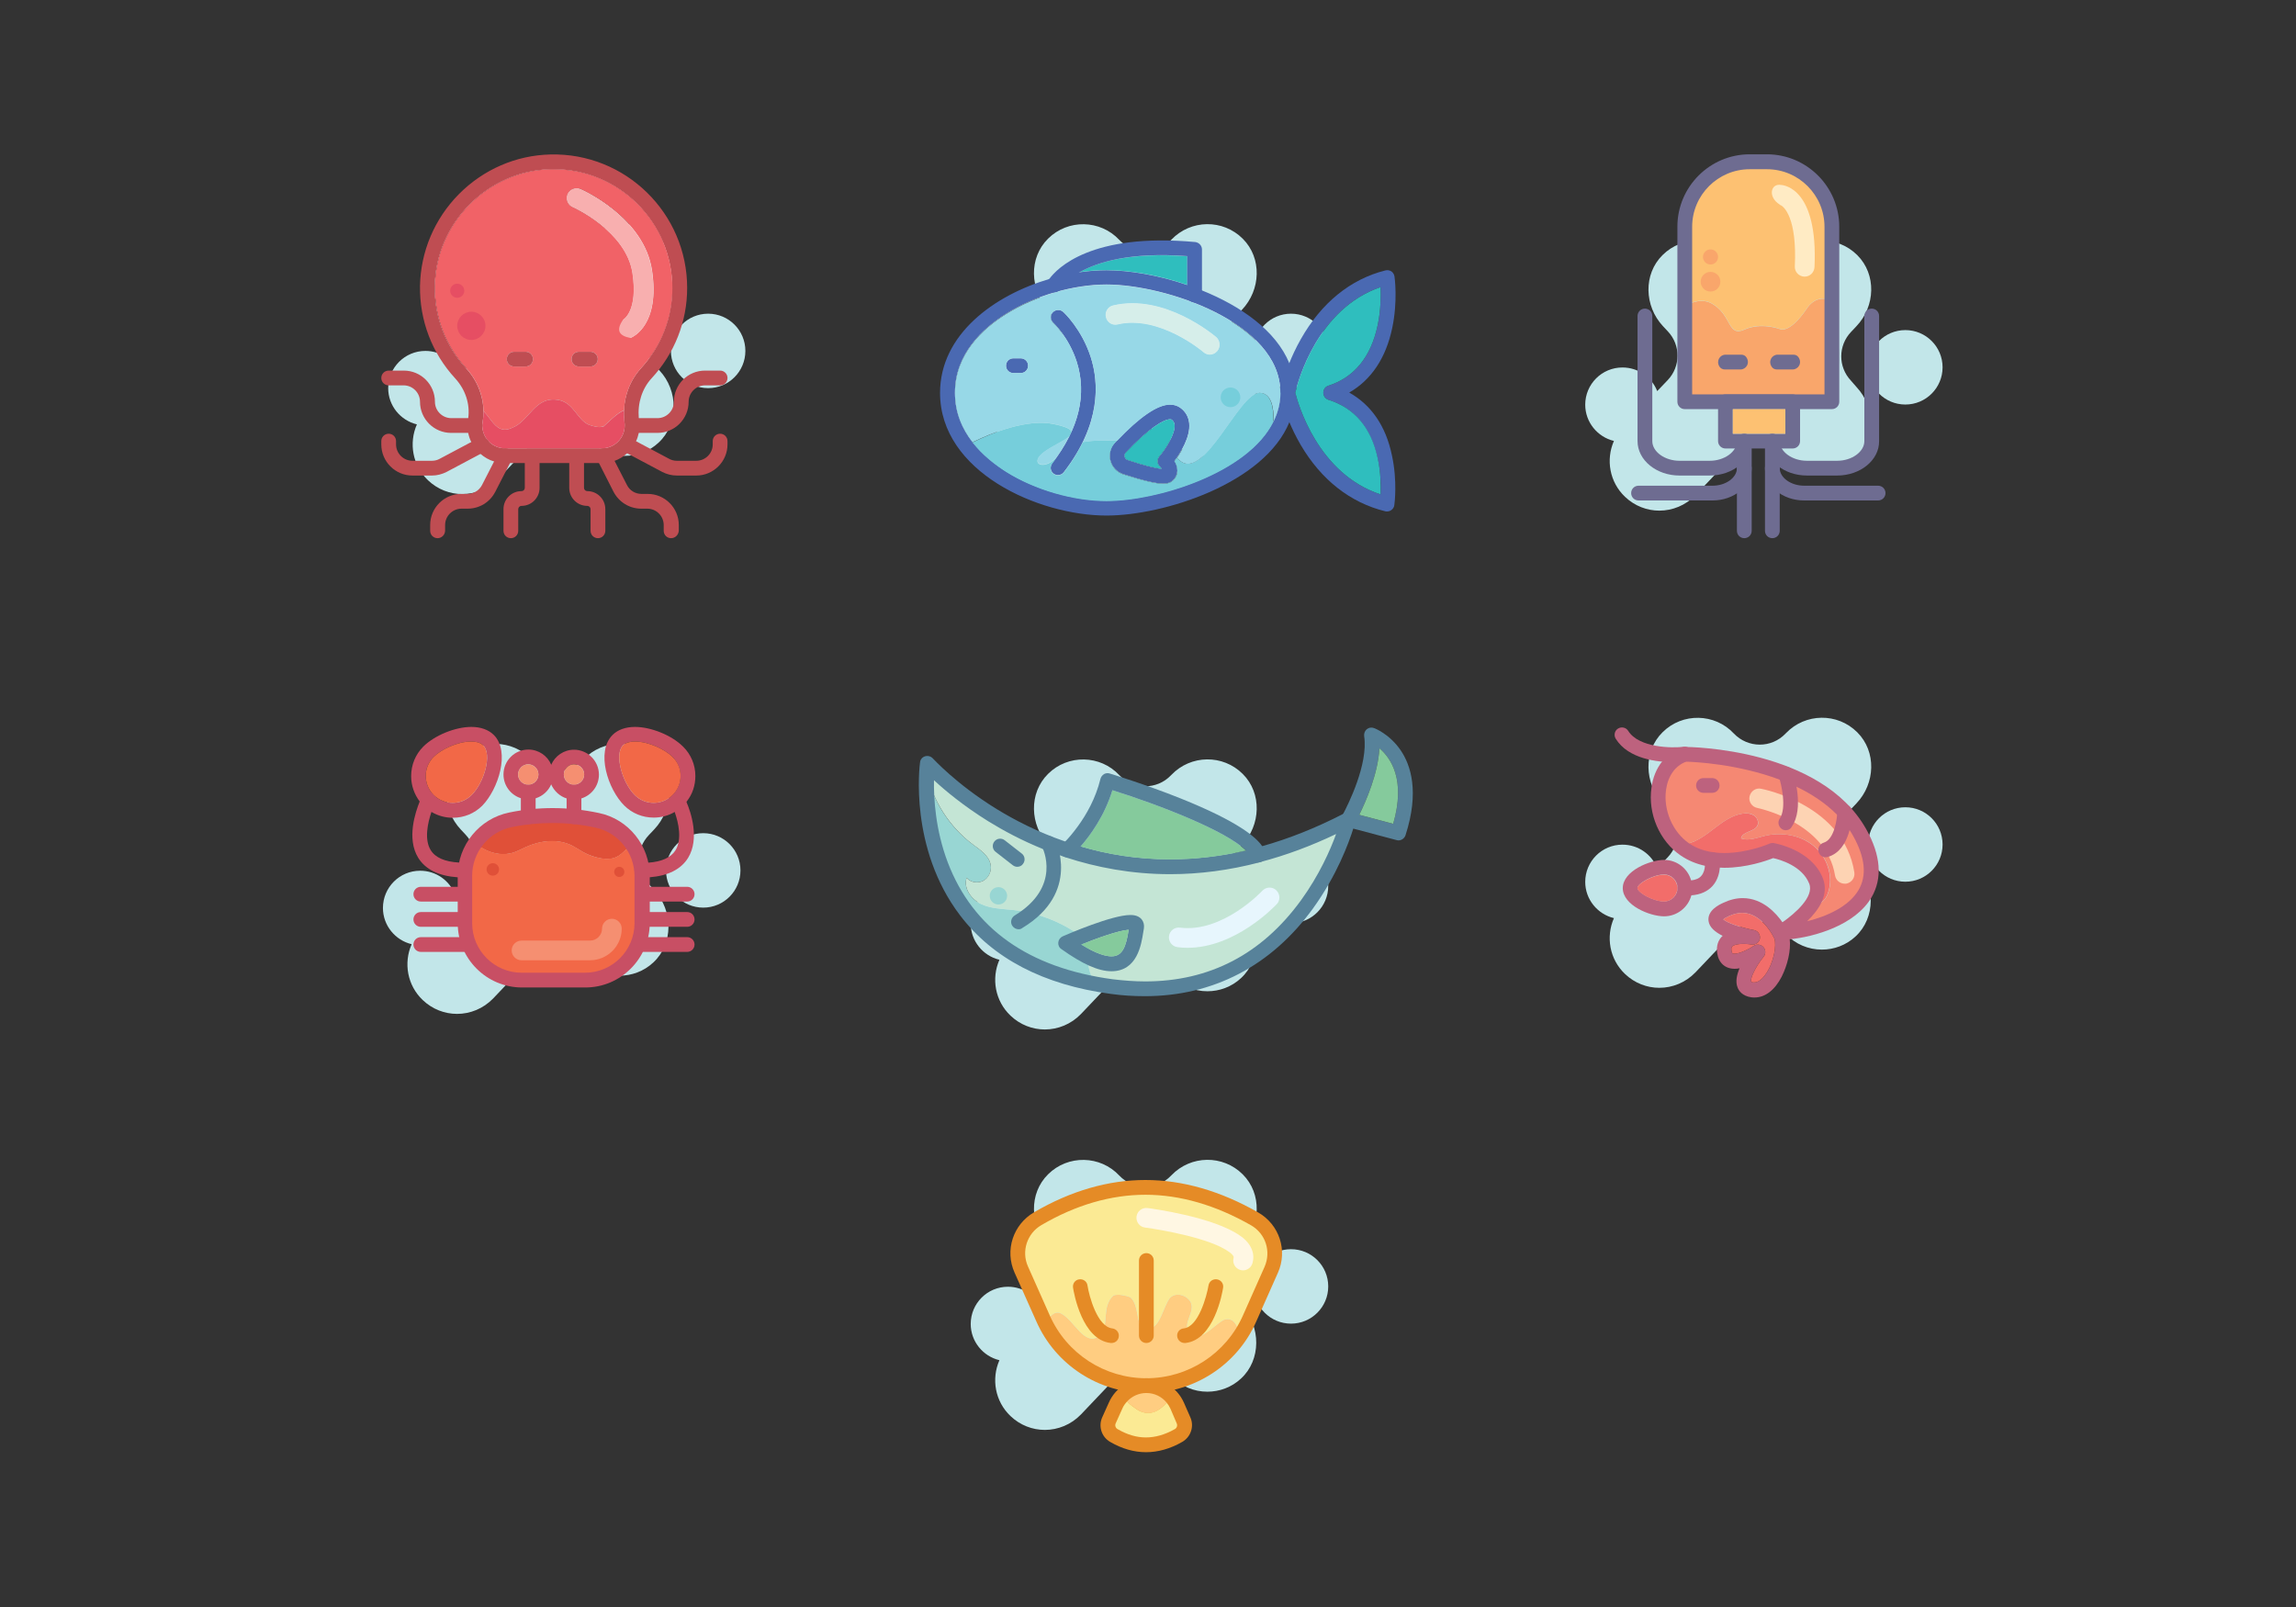 <?xml version="1.0" encoding="utf-8"?>
<!-- Generator: Adobe Illustrator 18.0.0, SVG Export Plug-In . SVG Version: 6.00 Build 0)  -->
<!DOCTYPE svg PUBLIC "-//W3C//DTD SVG 1.0//EN" "http://www.w3.org/TR/2001/REC-SVG-20010904/DTD/svg10.dtd">
<svg version="1.0" id="Layer_1" xmlns="http://www.w3.org/2000/svg" xmlns:xlink="http://www.w3.org/1999/xlink" x="0px" y="0px"
	 viewBox="0 0 1400 980" enable-background="new 0 0 1400 980" xml:space="preserve">
<rect x="0" y="0" width="1400" height="980" fill="#333333" stroke="none"/>
<g>
	<path fill="#C2E6E9" d="M753.9,792.7c-7.9-8.4-7.8-21.4,0.1-29.7l3.3-3.5c11.5-12.1,12.3-31.5,0.5-43.3
		c-12.1-12.1-31.7-11.8-43.5,0.5l-0.3,0.3c-8.6,9-22.9,8.9-31.5-0.1c-11.6-12.4-31.3-12.8-43.4-0.8c-11.9,11.7-11.2,31.2,0.2,43.4
		l3,3.2c7.9,8.4,7.8,21.4-0.1,29.7l-6.4,6.7c-3.3-8.4-11.5-14.4-21.2-14.4c-12.6,0-22.7,10.2-22.7,22.7c0,10.7,7.5,19.7,17.5,22.1
		c-5,11.4-2.7,25.1,6.8,34.1c5.9,5.6,13.4,8.4,20.9,8.4c8,0,16-3.2,22-9.4l23-24.2c8.6-9,22.9-8.9,31.5,0.1l0.5,0.6
		c6,6.4,14,9.6,22.1,9.6c7.3,0,14.7-2.6,20.5-8c12.4-11.4,12.2-31.8,0.6-44.1L753.9,792.7z"/>
	<circle fill="#C2E6E9" cx="787.2" cy="784.5" r="22.7"/>
</g>
<g>
	<path fill="#C2E6E9" d="M753.9,548.5c-7.9-8.4-7.8-21.4,0.1-29.7l3.3-3.5c11.5-12.1,12.3-31.5,0.5-43.3
		c-12.1-12.1-31.7-11.8-43.5,0.5l-0.3,0.3c-8.6,9-22.9,8.9-31.5-0.1c-11.6-12.4-31.3-12.8-43.4-0.8c-11.9,11.7-11.2,31.2,0.2,43.4
		l3,3.2c7.9,8.4,7.8,21.4-0.1,29.7l-6.4,6.7c-3.3-8.4-11.5-14.4-21.2-14.4c-12.6,0-22.7,10.2-22.7,22.7c0,10.7,7.5,19.7,17.5,22.1
		c-5,11.4-2.7,25.1,6.8,34.1c5.9,5.6,13.4,8.4,20.9,8.4c8,0,16-3.2,22-9.4l23-24.2c8.6-9,22.9-8.9,31.5,0.1l0.5,0.6
		c6,6.4,14,9.6,22.1,9.6c7.3,0,14.7-2.6,20.5-8c12.4-11.4,12.2-31.8,0.6-44.1L753.9,548.5z"/>
	<circle fill="#C2E6E9" cx="787.2" cy="540.3" r="22.7"/>
</g>
<g>
	<path fill="#C2E6E9" d="M753.9,222.1c-7.9-8.4-7.8-21.4,0.1-29.7l3.3-3.5c11.5-12.1,12.3-31.5,0.5-43.3
		c-12.1-12.1-31.7-11.8-43.5,0.5l-0.3,0.3c-8.6,9-22.9,8.9-31.5-0.1c-11.6-12.4-31.3-12.8-43.4-0.8c-11.9,11.7-11.2,31.2,0.2,43.4
		l3,3.2c7.9,8.4,7.8,21.4-0.1,29.7l-6.4,6.7c-3.3-8.4-11.5-14.4-21.2-14.4c-12.6,0-22.7,10.2-22.7,22.7c0,10.7,7.5,19.7,17.5,22.1
		c-5,11.4-2.7,25.1,6.8,34.1c5.9,5.6,13.4,8.4,20.9,8.4c8,0,16-3.2,22-9.4l23-24.2c8.6-9,22.9-8.9,31.5,0.1l0.5,0.6
		c6,6.4,14,9.6,22.1,9.6c7.3,0,14.7-2.6,20.5-8c12.4-11.4,12.2-31.8,0.6-44.1L753.9,222.1z"/>
	<circle fill="#C2E6E9" cx="787.2" cy="214" r="22.7"/>
</g>
<g>
	<path fill="#C2E6E9" d="M1128.6,232.1c-7.9-8.4-7.8-21.4,0.1-29.7l3.3-3.5c11.5-12.1,12.3-31.5,0.5-43.3
		c-12.1-12.1-31.7-11.8-43.5,0.5l-0.3,0.3c-8.6,9-22.9,8.9-31.5-0.1c-11.6-12.4-31.3-12.8-43.4-0.8c-11.9,11.7-11.2,31.2,0.2,43.4
		l3,3.2c7.9,8.4,7.8,21.4-0.1,29.7l-6.4,6.7c-3.3-8.4-11.5-14.4-21.2-14.4c-12.6,0-22.7,10.2-22.7,22.7c0,10.7,7.5,19.7,17.5,22.1
		c-5,11.4-2.7,25.1,6.8,34.1c5.9,5.6,13.4,8.4,20.9,8.4c8,0,16-3.2,22-9.4l23-24.2c8.6-9,22.9-8.9,31.5,0.1l0.5,0.6
		c6,6.4,14,9.6,22.1,9.6c7.3,0,14.7-2.6,20.5-8c12.4-11.4,12.2-31.8,0.6-44.1L1128.6,232.1z"/>
	<circle fill="#C2E6E9" cx="1161.8" cy="224" r="22.7"/>
</g>
<g>
	<path fill="#C2E6E9" d="M1128.6,523.1c-7.9-8.4-7.8-21.4,0.1-29.7l3.3-3.5c11.5-12.1,12.3-31.5,0.5-43.3
		c-12.1-12.1-31.7-11.8-43.5,0.5l-0.3,0.3c-8.6,9-22.9,8.9-31.5-0.1c-11.6-12.4-31.3-12.8-43.4-0.8c-11.9,11.7-11.2,31.2,0.2,43.4
		l3,3.2c7.9,8.4,7.8,21.4-0.1,29.7l-6.4,6.7c-3.3-8.4-11.5-14.4-21.2-14.4c-12.6,0-22.7,10.2-22.7,22.7c0,10.7,7.5,19.7,17.5,22.1
		c-5,11.4-2.7,25.1,6.8,34.1c5.9,5.6,13.4,8.4,20.9,8.4c8,0,16-3.2,22-9.4l23-24.2c8.6-9,22.9-8.9,31.5,0.1l0.5,0.6
		c6,6.4,14,9.6,22.1,9.6c7.3,0,14.7-2.6,20.5-8c12.4-11.4,12.2-31.8,0.6-44.1L1128.6,523.1z"/>
	<circle fill="#C2E6E9" cx="1161.8" cy="515" r="22.7"/>
</g>
<g>
	<path fill="#C2E6E9" d="M398.5,222.1c-7.9-8.4-7.8-21.4,0.1-29.7l3.3-3.5c11.5-12.1,12.3-31.5,0.5-43.3
		c-12.1-12.1-31.7-11.8-43.5,0.5l-0.3,0.3c-8.6,9-22.9,8.9-31.5-0.1c-11.6-12.4-31.3-12.8-43.4-0.8c-11.9,11.7-11.2,31.2,0.2,43.4
		l3,3.2c7.9,8.4,7.8,21.4-0.1,29.7l-6.4,6.7C277.2,220,269,214,259.4,214c-12.6,0-22.7,10.2-22.7,22.7c0,10.7,7.5,19.7,17.5,22.1
		c-5,11.4-2.7,25.1,6.8,34.1c5.9,5.6,13.4,8.4,20.9,8.4c8,0,16-3.2,22-9.4l23-24.2c8.6-9,22.9-8.9,31.5,0.1l0.5,0.6
		c6,6.4,14,9.6,22.1,9.6c7.3,0,14.7-2.6,20.5-8c12.4-11.4,12.2-31.8,0.6-44.1L398.5,222.1z"/>
	<circle fill="#C2E6E9" cx="431.8" cy="214" r="22.7"/>
</g>
<g>
	<path fill="#C2E6E9" d="M395.5,539c-7.9-8.4-7.8-21.4,0.1-29.7l3.3-3.5c11.5-12.1,12.3-31.5,0.5-43.3
		c-12.1-12.1-31.7-11.8-43.5,0.5l-0.3,0.3c-8.6,9-22.9,8.9-31.5-0.1c-11.6-12.4-31.3-12.8-43.4-0.8c-11.9,11.7-11.2,31.2,0.2,43.4
		l3,3.2c7.9,8.4,7.8,21.4-0.1,29.7l-6.4,6.7c-3.3-8.4-11.5-14.4-21.2-14.4c-12.6,0-22.7,10.2-22.7,22.7c0,10.7,7.5,19.7,17.5,22.1
		c-5,11.4-2.7,25.1,6.8,34.1c5.9,5.6,13.4,8.4,20.9,8.4c8,0,16-3.2,22-9.4l23-24.2c8.6-9,22.9-8.9,31.5,0.1l0.5,0.6
		c6,6.4,14,9.6,22.1,9.6c7.3,0,14.7-2.6,20.5-8c12.4-11.4,12.2-31.8,0.6-44.1L395.5,539z"/>
	<circle fill="#C2E6E9" cx="428.8" cy="530.8" r="22.7"/>
</g>
<g>
	<path fill="#F26D6A" d="M1111.2,549.8c1.7-1.4,2.8-3.4,3.5-5.5c3.4-10-0.7-21.8-8.9-28.5c-8.2-6.7-19.8-8.6-30.1-6
		c-4.7,1.2-9.6,3.1-14.1,1.5c0.8-4.4,8.2-3.9,10-7.9c1-2.2-0.2-5-2.3-6.2s-4.7-1.4-7-1c-6.3,1-11.7,4.9-16.8,8.8
		c-5.1,3.9-10.3,8-16.5,9.5c-1.8,0.5-3.8,0.6-5.7,0.4c1.2,1.1,2.5,2.2,3.9,3.1c21.3,14.7,53.4,0.7,53.4,0.7s20.6,3.3,26.6,18.7
		c2.1,5.3,0.1,10.6-3.3,15.3c0.7-0.2,1.3-0.3,2-0.5C1107.8,551.6,1109.7,551,1111.2,549.8z"/>
	<path fill="#F58873" d="M1134,507.9c-26.7-47.5-106.7-47.9-106.7-47.9c-20.6,6.9-21.3,38.8-3.9,54.9c1.9,0.2,3.9,0,5.7-0.4
		c6.2-1.5,11.4-5.6,16.5-9.5c5.1-3.9,10.5-7.8,16.8-8.8c2.4-0.4,5-0.3,7,1s3.3,4.1,2.3,6.2c-1.9,4-9.3,3.5-10,7.9
		c4.5,1.6,9.4-0.3,14.1-1.5c10.3-2.5,21.9-0.7,30.1,6c8.2,6.7,12.3,18.5,8.9,28.5c-0.7,2.1-1.8,4.1-3.5,5.5
		c-1.5,1.2-3.4,1.8-5.2,2.4c-0.7,0.2-1.3,0.3-2,0.5c-6.6,9.1-18.7,16-18.7,16C1104,568.7,1160.7,555.3,1134,507.9z"/>
</g>
<g>
	<path fill="#E05038" d="M312.6,520.1c2.7-0.8,5.2-2.2,7.8-3.4c8.9-4.1,19.6-5.4,28.4-1c2.3,1.2,4.5,2.7,6.8,4
		c3.4,1.9,7.1,3.1,10.9,3.8c3.1,0.5,6.4,0.6,9.3-0.8c2.1-0.9,3.8-2.5,5.4-4.1c1.4-1.3,2.9-2.7,4.3-4c-4.9-7.1-12.4-12.3-21.3-14.2
		c-18.1-3.8-35.7-3.8-52.9-0.3c-8.9,1.8-16.5,7-21.4,14.1c1.9,1.7,4,3.1,6.3,4.2C301.2,520.8,307.2,521.7,312.6,520.1z"/>
	<path fill="#F26847" d="M381.2,518.5c-1.7,1.6-3.4,3.2-5.4,4.1c-2.9,1.3-6.2,1.3-9.3,0.8c-3.8-0.6-7.5-1.9-10.9-3.8
		c-2.3-1.3-4.4-2.8-6.8-4c-8.8-4.4-19.5-3.1-28.4,1c-2.6,1.2-5.1,2.6-7.8,3.4c-5.4,1.6-11.4,0.7-16.5-1.8c-2.3-1.1-4.4-2.6-6.3-4.2
		c-4,5.7-6.3,12.6-6.3,20V563c0,19.2,15.6,34.7,34.7,34.7h38.6c19.2,0,34.7-15.6,34.7-34.7v-28.7c0-7.3-2.3-14.1-6.2-19.8
		C384,515.8,382.6,517.2,381.2,518.5z"/>
</g>
<g>
	<path fill="#98D6D3" d="M663.2,575.6c-1-2.3-3-3.9-5.1-5.4c-11.7-8.3-25.6-13.6-39.9-15.2c-6.7-0.7-13.7-0.7-19.8-3.6
		c-6.1-2.8-11.1-9.7-9-16.1c2.4,2.9,6.9,3.6,10.2,1.8c3.3-1.8,5.1-5.8,4.5-9.5c-0.9-5.7-6.4-9.3-11-12.7
		c-14.1-10.5-24.1-26.2-28-43.3c-1.2,23.7,1.6,109.7,103.1,128.5c-3-4.4-4.8-9.5-4.7-14.8C663.7,582,664.5,578.6,663.2,575.6z"/>
	<path fill="#C4E5D5" d="M822.2,499.9c-154.4,80.8-256.6-34.3-256.6-34.3s-0.3,2.2-0.5,6c3.9,17.1,14,32.8,28,43.3
		c4.6,3.4,10.1,7,11,12.7c0.6,3.7-1.3,7.7-4.5,9.5c-3.3,1.8-7.8,1.1-10.2-1.8c-2.1,6.4,2.9,13.3,9,16.1c6.1,2.8,13.1,2.8,19.8,3.6
		c14.3,1.6,28.2,6.9,39.9,15.2c2,1.4,4.1,3.1,5.1,5.4c1.3,3,0.5,6.4,0.4,9.7c-0.2,5.3,1.6,10.4,4.7,14.8c3.2,0.6,6.4,1.1,9.8,1.6
		C793.1,617,822.2,499.9,822.2,499.9z"/>
</g>
<g>
	<path fill="#F9A66B" d="M1101.7,188.2c-10.7,15.8-16.4,12.5-16.4,12.5s-11.2-4.3-21.6,0.3c-10.4,4.7-7.6-8.7-19.6-15.7
		c-5.7-3.3-11.8-1.5-16.7,1.4V245h89.7v-62C1111.5,181.2,1105.9,181.9,1101.7,188.2z"/>
	<path fill="#FDC172" d="M1077.4,98.6H1067c-21.9,0-39.6,17.7-39.6,39.6v48.4c4.9-2.9,11-4.7,16.7-1.4c12,7,9.3,20.3,19.6,15.7
		c10.4-4.7,21.6-0.3,21.6-0.3s5.8,3.3,16.4-12.5c4.2-6.3,9.9-7,15.4-5.2v-44.7C1117,116.4,1099.3,98.6,1077.4,98.6z"/>
</g>
<g>
	<path fill="#BD627E" d="M1137.9,505.6c-27.6-49.2-107.2-50.1-110.6-50.1c0,0,0,0,0,0c-0.2,0-0.3,0-0.5,0h0l-0.2,0
		c-0.2,0-0.5,0.1-0.7,0.2c-5.1,1.7-9.3,4.7-12.5,8.8c-3.3,4.2-5.6,9.6-6.4,15.8c-2.3,15.9,4.9,32.6,17.8,41.4
		c4.4,3,9.4,5.1,14.9,6.3c2.8,0.6,5.8,1,9,1.1c0.9,0,1.8,0.1,2.7,0.1c13.6,0,25.8-4.3,29.8-5.9c4.1,0.9,17.7,4.7,22,15.6
		c3.1,8-8.7,18.2-16.3,23.5c-1.4,1-2.7,1.8-3.7,2.3c-1.8,1-2.6,3.1-2.1,5.1c0.1,0.2,0.1,0.4,0.2,0.6c0.1,0.1,0.1,0.2,0.1,0.2
		c0.1,0.2,0.2,0.4,0.3,0.6c0.8,1.2,2.2,1.9,3.7,1.9c1.7,0,3.7-0.1,6-0.3c15-1.5,39.8-8.5,49.8-25.6
		C1147.9,535.6,1146.9,521.6,1137.9,505.6z M1133.3,542.7c-6,10.3-19.6,16.2-31.4,19.1c7.2-6.9,13.5-16.3,9.6-26.2
		c-6.9-17.5-29.1-21.3-30.1-21.5c-0.2,0-0.5,0-0.7,0c-0.6,0-1.2,0.1-1.8,0.4c-0.1,0.1-13.2,5.7-27.5,5.7c-8.6,0-15.8-2-21.5-5.9
		c-10-6.9-15.8-20.3-14-32.8c1.2-8.4,5.6-14.5,12.2-17c4.8,0.1,31.4,1.3,57.2,11c3.4,1.3,6.9,2.7,10.2,4.3
		c9.1,4.4,17.6,9.9,24.7,17.1c2.8,2.8,5.3,5.9,7.6,9.3c0.8,1.2,1.6,2.5,2.3,3.8C1137.3,523,1138.4,534,1133.3,542.7z"/>
	<g>
		<path fill="#BD627E" d="M1020.6,464.8c-10,0-27.7-1.9-35.4-14.3c-1.3-2.1-0.7-4.9,1.4-6.2c2.1-1.3,4.9-0.7,6.2,1.4
			c6.5,10.4,26.8,10.6,34,9.7c2.5-0.3,4.7,1.5,5,4c0.3,2.5-1.5,4.7-3.9,5C1027.5,464.5,1024.7,464.8,1020.6,464.8z"/>
	</g>
	<g>
		<path fill="#FDD3B3" d="M1124.8,538.9c-2.9,0-5.4-2.1-5.9-5.1c-5.2-32.4-47-41-47.4-41.1c-3.2-0.6-5.4-3.8-4.7-7s3.8-5.4,7-4.7
			c2.1,0.4,50.5,10.2,56.9,51c0.5,3.3-1.7,6.3-5,6.9C1125.4,538.9,1125.1,538.9,1124.8,538.9z"/>
	</g>
	<g>
		<path fill="#BD627E" d="M1091.3,572.8c-0.2-1.6-0.5-3.1-1-4.4c-0.3-0.7-0.6-1.4-1-2c0,0-0.1-0.1-0.1-0.1c-0.3-0.7-1.1-2.1-2.3-3.8
			c-3.9-5.6-12.1-14.8-24.3-14.8c-3.9,0-7.9,1-11.9,2.9c-2.4,1.1-9.8,4.6-8.9,11.1c0.5,3.8,4,6.7,8.6,9c-0.3,0.3-0.6,0.6-0.9,0.9
			c-1.5,1.8-3.2,4.9-2.4,9.8c0.9,5.9,4.9,9.4,10.6,9.4c1,0,2-0.1,3-0.3c-1.7,4-2.6,8.2-1.2,11.7c0.7,1.9,2.8,5.2,8.4,6
			c0.7,0.1,1.3,0.1,2,0.1c0,0,0,0,0,0c6.4,0,12.3-4.5,16.5-12.7C1089.9,588.6,1092.1,579.7,1091.3,572.8z M1078.4,591.2
			c-2.6,4.9-5.8,7.9-8.6,7.9c-0.2,0-0.5,0-0.7,0c-1-0.1-1.3-0.4-1.3-0.4c-0.8-1.7,2.4-8.9,7.6-15.3c1.4-1.7,1.3-4.2-0.2-5.9
			c-1.5-1.6-4-1.9-5.8-0.7c-2.8,1.9-8.4,4.8-11.8,4.8c-1,0-1.5,0-1.8-1.8c-0.3-1.8,0.2-2.3,0.3-2.5c0.7-0.8,2.9-1.7,7-1.7
			c2.6,0,4.8,0.4,4.8,0.4c2.4,0.4,4.8-1.2,5.2-3.6c0.4-2.4-1.2-4.8-3.6-5.2c-8-1.5-16.3-4.4-18.7-6.5c0.5-0.5,1.6-1.2,3.4-2
			c2.8-1.3,5.5-2,8.1-2c11,0,17.9,12.3,18.7,13.9c0.1,0.1,0.1,0.2,0.1,0.2c0.1,0.2,0.2,0.4,0.3,0.6
			C1083.3,573.6,1082.7,583,1078.4,591.2z"/>
		<path fill="#F26D6A" d="M1078.4,591.2c-2.6,4.9-5.8,7.9-8.6,7.9c-0.2,0-0.5,0-0.7,0c-1-0.1-1.3-0.4-1.3-0.4
			c-0.8-1.7,2.4-8.9,7.6-15.3c1.4-1.7,1.3-4.2-0.2-5.9c-1.5-1.6-4-1.9-5.8-0.7c-2.8,1.9-8.4,4.8-11.8,4.8c-1,0-1.5,0-1.8-1.8
			c-0.3-1.8,0.2-2.3,0.3-2.5c0.7-0.8,2.9-1.7,7-1.7c2.6,0,4.8,0.4,4.8,0.4c2.4,0.4,4.8-1.2,5.2-3.6c0.4-2.4-1.2-4.8-3.6-5.2
			c-8-1.5-16.3-4.4-18.7-6.5c0.5-0.5,1.6-1.2,3.4-2c2.8-1.3,5.5-2,8.1-2c11,0,17.9,12.3,18.7,13.9c0.1,0.1,0.1,0.2,0.1,0.2
			c0.1,0.2,0.2,0.4,0.3,0.6C1083.3,573.6,1082.7,583,1078.4,591.2z"/>
	</g>
	<g>
		<path fill="#BD627E" d="M1044,483.5h-5.3c-2.5,0-4.5-2-4.5-4.5s2-4.5,4.5-4.5h5.3c2.5,0,4.5,2,4.5,4.5S1046.5,483.5,1044,483.5z"
			/>
	</g>
	<g>
		<path fill="#BD627E" d="M1048.7,529.1c-0.3,3.3-1.3,7.5-4.3,11c-3.1,3.5-7.5,5.5-13.1,5.9c-0.7,0.1-1.4,0.1-2.2,0.1
			c-0.6,0-1.3,0-2-0.1c-2.4-0.1-4.3-2.1-4.3-4.5v0c0-0.1,0-0.2,0-0.3c0.1-2.5,2.3-4.4,4.7-4.2c1.3,0.1,2.5,0.1,3.6-0.1
			c2.8-0.3,5-1.2,6.3-2.8c1.6-1.8,2.1-4.3,2.2-6.2c0.1-1.7-0.1-3-0.1-3c-0.1-0.6-0.1-1.1,0-1.6c0.3-1.8,1.7-3.2,3.6-3.6
			c2.4-0.4,4.8,1.1,5.2,3.6c0,0.2,0.1,0.6,0.2,1.3C1048.7,525.7,1048.8,527.3,1048.7,529.1z"/>
	</g>
	<g>
		<path fill="#BD627E" d="M1088.9,506.3c-0.9,0-1.8-0.3-2.5-0.8c-2-1.4-2.6-4.2-1.2-6.3c4.4-6.4,1-21.1-0.6-25.8
			c-0.8-2.4,0.5-4.9,2.8-5.7c2.4-0.8,4.9,0.5,5.7,2.8c0.8,2.3,7.2,22.4-0.6,33.7C1091.8,505.6,1090.4,506.3,1088.9,506.3z"/>
	</g>
	<g>
		<path fill="#BD627E" d="M1113.2,522.8c-2,0-3.8-1.3-4.3-3.3c-0.7-2.4,0.7-4.9,3.1-5.6c6.5-1.9,8.2-14.5,8.3-18.8
			c0-2.5,2-4.4,4.5-4.4c0,0,0,0,0.1,0c2.5,0,4.5,2.1,4.4,4.6c0,2.4-0.7,23.2-14.8,27.3C1114.1,522.7,1113.7,522.8,1113.2,522.8z"/>
	</g>
	<g>
		<path fill="#BD627E" d="M1031.2,537c-2-7.3-8.7-12.6-16.5-12.6c-8.6,0-25.2,6.7-25.2,17.2c0,10.5,16.5,17.2,25.2,17.2
			c7.9,0,14.6-5.4,16.6-12.7c0.4-1.4,0.6-2.9,0.6-4.5C1031.8,540,1031.6,538.5,1031.2,537z M1014.7,549.7c-6.5,0-16.2-5.4-16.2-8.2
			s9.7-8.2,16.2-8.2c4.5,0,8.2,3.7,8.2,8.2v0C1022.8,546.1,1019.2,549.7,1014.7,549.7z"/>
		<path fill="#F26D6A" d="M1022.8,541.6L1022.8,541.6c0,4.5-3.7,8.2-8.2,8.2c-6.5,0-16.2-5.4-16.2-8.2s9.7-8.2,16.2-8.2
			C1019.2,533.4,1022.8,537.1,1022.8,541.6z"/>
	</g>
</g>
<g>
	<path fill="#57829A" d="M767.2,526c-1.8,0-3.5-1.1-4.2-2.9c-0.1-0.2-0.1-0.3-0.2-0.5c-41.4,10-77.6,6.4-107.3-2.6
		c-1,1.1-1.7,1.7-1.8,1.8c-1,1-2.4,1.3-3.7,1.1c18.4,6,39.7,10.2,63.5,10.2c18,0,36.2-2.4,54.5-7.2C767.7,526,767.4,526,767.2,526z
		 M825,496.3c-1.4-1.1-3.3-1.3-4.9-0.5c-0.4,0.2-0.8,0.4-1.2,0.6c-16.5,8.5-33.1,15.1-49.5,19.7c-3.2,0.9-6.5,1.7-9.7,2.5
		c-15.6,3.6-31.1,5.4-46.4,5.4c-20.1,0-38.3-3.1-54.5-7.9c-3.2-0.9-6.4-2-9.5-3c-16.8-5.8-30.8-13.1-41.7-19.8
		c-24.7-15.2-38.6-30.7-38.8-30.8c-1.2-1.3-3-1.8-4.7-1.3c-1.7,0.5-2.9,1.9-3.1,3.7c-0.3,2.1-6.7,52.4,24.4,93.3
		c20,26.3,50.9,42.4,91.8,47.9c7.1,1,14.1,1.4,20.9,1.4c41.7,0,77.1-18.5,102.5-53.5c14.6-20.2,21.9-40.1,24.6-48.8
		c0.8-2.6,1.2-4.1,1.3-4.4C827,499.2,826.4,497.4,825,496.3z M698.3,598.5c-6.4,0-13-0.5-19.7-1.3c-51.4-6.9-85.3-30.9-100.7-71.3
		c-7.5-19.8-8.6-39-8.4-50.1c6.7,6.2,17.9,15.6,33.2,25.1c9.1,5.6,20.2,11.6,33.3,16.9c3.3,1.3,6.7,2.6,10.3,3.8
		c0.7,0.3,1.5,0.5,2.3,0.8c0.4,0.1,0.9,0.3,1.3,0.4c18.4,6,39.7,10.2,63.5,10.2c18,0,36.2-2.4,54.5-7.2c0.3-0.1,0.6-0.2,0.9-0.2
		c0,0,0,0,0,0c15.3-4,30.6-9.7,45.9-17c-3.5,9.7-10.3,25.1-21.4,40.4C769.4,581.9,737.5,598.5,698.3,598.5z"/>
	<g>
		<path fill="#57829A" d="M621.1,566.7c-1.5,0-3-0.8-3.9-2.2c-1.3-2.1-0.6-4.9,1.5-6.2c28.8-17.5,17.2-40.9,16.7-41.9
			c-1.1-2.2-0.3-4.9,1.9-6.1c2.2-1.1,4.9-0.3,6.1,1.9c0.2,0.3,15.9,32-20,53.7C622.7,566.5,621.9,566.7,621.1,566.7z"/>
	</g>
	<g>
		<path fill="#57829A" d="M620.3,528.6c-1,0-1.9-0.3-2.8-1l-10.4-8.1c-2-1.5-2.3-4.4-0.8-6.3c1.5-2,4.4-2.3,6.3-0.8l10.4,8.1
			c2,1.5,2.3,4.4,0.8,6.3C623,528,621.7,528.6,620.3,528.6z"/>
	</g>
	<g>
		<path fill="#85CA9C" d="M759.8,518.7c-15.6,3.6-31.1,5.4-46.4,5.4c-20.1,0-38.3-3.1-54.5-7.9c5.7-6.6,14.6-18.6,19.4-34.3
			C706.7,490.8,747.6,506.6,759.8,518.7z"/>
		<path fill="#57829A" d="M768.8,525.7C768.8,525.7,768.8,525.7,768.8,525.7c-0.3,0.1-0.6,0.2-0.9,0.2c-0.2,0-0.5,0.1-0.7,0.1
			c-1.8,0-3.5-1.1-4.2-2.9c-0.1-0.2-0.1-0.3-0.2-0.5c-0.6-1.3-1.6-2.6-3-3.9c-12.2-12.1-53.1-27.9-81.5-36.8
			c-4.8,15.7-13.7,27.8-19.4,34.3c-1.4,1.6-2.5,2.8-3.4,3.7c-1,1.1-1.7,1.7-1.8,1.8c-1,1-2.4,1.3-3.7,1.1c-0.5-0.1-0.9-0.2-1.3-0.4
			c-0.5-0.2-0.9-0.6-1.3-1c-1.1-1.3-1.4-3-0.9-4.5c0.2-0.7,0.6-1.3,1.2-1.9c0,0,0.7-0.7,1.9-1.9c1.8-1.8,4.6-5,7.7-9.3
			c5.1-7,10.8-16.9,13.7-28.8c0.3-1.2,1.1-2.2,2.1-2.9c1.1-0.6,2.4-0.8,3.5-0.4c0.2,0.1,21.6,6.5,43.5,15.3
			c35.1,14.1,45.8,23.6,49.5,29c1.1,1.6,1.6,2.9,1.9,3.7c0,0.1,0.1,0.3,0.1,0.4C772.1,522.5,771,524.9,768.8,525.7z"/>
	</g>
	<g>
		<path fill="#57829A" d="M696.1,560.6c-2.2-2.6-5.7-2.6-6.9-2.6c-11.2,0-38.2,11.7-41.2,13c-1.5,0.7-2.5,2-2.7,3.7
			c-0.2,1.6,0.5,3.2,1.9,4.1c12.6,9,22.5,13.5,30.5,13.5c15.7,0,18.2-16.1,19.4-23.8c0.1-0.9,0.3-1.7,0.4-2.4
			C697.8,564,697.3,562.1,696.1,560.6z M688.2,567c-1.6,10.5-3.8,16.2-10.5,16.2c-3.3,0-9-1.4-18.4-7.2
			C668.6,572.3,681.7,567.5,688.2,567C688.2,567,688.2,567,688.2,567z"/>
		<path fill="#85CA9C" d="M688.2,567C688.2,567,688.2,567,688.2,567c-1.6,10.5-3.8,16.2-10.5,16.2c-3.3,0-9-1.4-18.4-7.2
			C668.6,572.3,681.7,567.5,688.2,567z"/>
	</g>
	<g>
		<path fill="#57829A" d="M854.1,457.6c-6.8-10-15.9-13.5-16.3-13.6c-1.5-0.6-3.2-0.3-4.4,0.7c-1.2,1-1.8,2.6-1.6,4.2
			c2.6,17.1-9.9,42-12.9,47.6c-0.4,0.7-0.6,1.1-0.6,1.2c-0.7,1.2-0.8,2.7-0.2,4c0,0.1,0.1,0.2,0.2,0.3c0.5,1.1,1.5,1.9,2.8,2.3
			c0,0,0.1,0,0.1,0l4.3,1.1l26,6.9c0.4,0.1,0.8,0.2,1.2,0.2c1.9,0,3.6-1.2,4.3-3.1C865.6,482.8,860.2,466.6,854.1,457.6z
			 M849.5,502.4l-20.7-5.5c4.1-8.3,11.5-25.2,12.3-40.6C848.1,462.3,857.3,475.5,849.5,502.4z"/>
		<path fill="#85CA9C" d="M849.5,502.4l-20.7-5.5c4.1-8.3,11.5-25.2,12.3-40.6C848.1,462.3,857.3,475.5,849.5,502.4z"/>
	</g>
	<g>
		<path fill="#E7F6FD" d="M724.1,578c-2,0-4.1-0.1-6.1-0.4c-3.3-0.4-5.6-3.4-5.2-6.7c0.4-3.3,3.4-5.6,6.7-5.2
			c26,3.3,50-22.2,50.2-22.5c2.3-2.4,6.1-2.6,8.5-0.3s2.6,6.1,0.3,8.5C777.3,552.6,753.4,578,724.1,578z"/>
	</g>
</g>
<g>
	<g>
		<path fill="#FFFFFF" d="M626.9,223c0,2.5-2,4.5-4.5,4.5h-4.5c-2.5,0-4.5-2-4.5-4.5s2-4.5,4.5-4.5h4.5
			C624.9,218.5,626.9,220.5,626.9,223z"/>
		<path fill="#FFFFFF" d="M665,217.7c5.1,15.8,6.3,40.8-16.3,70.2c-0.9,1.2-2.2,1.8-3.6,1.8c-1,0-1.9-0.3-2.7-0.9
			c-2-1.5-2.3-4.3-0.8-6.3c16.3-21.1,21.3-42,14.9-62c-4.8-14.9-14.2-23.6-14.3-23.7c-1.8-1.7-2-4.5-0.3-6.3c1.7-1.8,4.5-2,6.4-0.3
			C648.7,190.5,659.5,200.6,665,217.7z"/>
		<path fill="#FFFFFF" d="M725.1,258c-0.4-3.8-2.2-7-5.2-9.2c-1.8-1.4-4-2.1-6.5-2.1c-7.8,0-19.1,7.8-33.5,23.2
			c-2.8,2.9-3.8,7-2.8,10.9c1,3.9,3.9,7,7.7,8.3c11.8,3.9,20,5.8,24.5,5.8c2.5,0,4.3-0.6,5.7-1.8c1.8-1.7,2.8-3.8,2.9-6.2
			c0-2.2-0.8-4.3-1.8-5.8C719.7,276.3,726,266.5,725.1,258z M706.9,278.3c-1.5,1.8-1.4,4.6,0.3,6.2c0.4,0.4,0.8,0.9,1.2,1.4
			c-3.8-0.3-11.3-2.2-20.8-5.4c-1.3-0.4-1.7-1.5-1.8-1.9c-0.1-0.4-0.3-1.6,0.7-2.6c14.1-15,23.2-20.3,27-20.3c0.7,0,0.9,0.2,1,0.3
			c1,0.8,1.5,1.7,1.7,3C716.7,264.5,710.8,273.8,706.9,278.3z"/>
		<path fill="#FFFFFF" d="M742.2,214.2c-1.2,1.4-2.9,2.1-4.5,2.1c-1.4,0-2.8-0.5-3.9-1.5c-0.3-0.3-27-22.9-52.3-16.9
			c-3.2,0.8-6.5-1.2-7.2-4.5c-0.8-3.2,1.2-6.5,4.5-7.2c31.4-7.4,61.7,18.4,63,19.5C744.1,207.9,744.4,211.7,742.2,214.2z"/>
		<path fill="#FFFFFF" d="M783.7,228.3c-5.8-20.7-27-36.6-51.1-46.6c-2.9-1.2-5.8-2.3-8.7-3.3c-17.2-6-35-9.2-49.2-9.2
			c-7.8,0-16.2,1-24.6,2.8c-3.9,0.8-7.8,1.9-11.6,3.1c-31.5,10-60.7,32.3-60.7,64.4c0,44.6,56.6,70.3,97,70.3
			c36.9,0,98.8-21.5,109-59.3c1-3.5,1.5-7.2,1.5-11C785.2,235.6,784.7,231.9,783.7,228.3z M674.7,305.3c-20.3,0-43.7-6.8-61.2-17.8
			c-14.3-8.9-31.2-24.5-31.2-48.1c0-23.6,17-39.2,31.2-48.1c17.5-11,41-17.8,61.2-17.8c35.9,0,105.8,23.2,106,65.6v0.3
			C780.6,282.1,710.7,305.3,674.7,305.3z"/>
		<path fill="#4A69B2" d="M786.2,221.6c-8.2-20.1-29.7-35-53.3-44.5c-3-1.2-6-2.3-9-3.3c-17.5-6-35.4-9-49.2-9
			c-5.2,0-10.6,0.4-16.2,1.2c0,0,0,0,0,0c-6.1,0.9-12.3,2.3-18.6,4.1h0c-33.9,10-66.7,33.9-66.7,69.5c0,48.2,60,74.8,101.5,74.8
			c35,0,96.5-19.6,111.6-57.2c2.2-5.5,3.4-11.4,3.4-17.6C789.7,233.1,788.5,227.1,786.2,221.6z M674.7,305.3
			c-20.3,0-43.7-6.8-61.2-17.8c-14.3-8.9-31.2-24.5-31.2-48.1c0-23.6,17-39.2,31.2-48.1c17.5-11,41-17.8,61.2-17.8
			c35.9,0,105.8,23.2,106,65.6v0.3C780.6,282.1,710.7,305.3,674.7,305.3z"/>
	</g>
	<g>
		<path fill="#4A69B2" d="M822.7,239.4c13.4-7.7,22.4-21.1,26.2-39.3c3.5-16.4,1.5-30.9,1.4-31.5c-0.2-1.3-0.9-2.4-1.9-3.1
			c-1.1-0.7-2.4-0.9-3.6-0.6c-21.3,5.3-39.1,19.8-51.6,41.9c-3,5.3-5.3,10.3-7.1,14.8c-1,2.4-1.8,4.7-2.5,6.8c-2,6-2.8,10-2.9,10.3
			c0,0.2-0.1,0.5-0.1,0.7v0.3c0,0.3,0,0.5,0.1,0.8c0.1,0.3,0.9,4.2,2.9,10.1c0.7,2,1.5,4.3,2.5,6.6c1.8,4.3,4.1,9.1,7,14.1
			c12.5,21.3,30.3,35.3,51.6,40.5c0.4,0.1,0.7,0.1,1.1,0.1c0.9,0,1.8-0.3,2.5-0.8c1-0.7,1.8-1.8,1.9-3.1c0.1-0.6,2-14.6-1.5-30.5
			C845,259.8,836.1,246.9,822.7,239.4z M841.8,301.5c-38.3-12.6-50.3-55.3-52-62c1.6-6.9,13.6-51.3,52-64.4
			c0.2,5.3,0.2,14.1-1.8,23.4c-4.1,19.2-14.2,31.6-30,36.7c-1.9,0.6-3.1,2.3-3.1,4.3c0,2,1.3,3.7,3.1,4.3
			c15.8,5,25.8,16.9,29.9,35.3C842,288,842.1,296.4,841.8,301.5z"/>
		<path fill="#2FBEBE" d="M840,279.1c2,8.9,2,17.2,1.8,22.4c-38.3-12.6-50.3-55.3-52-62c1.6-6.9,13.6-51.3,52-64.4
			c0.2,5.3,0.2,14.1-1.8,23.4c-4.1,19.2-14.2,31.6-30,36.7c-1.9,0.6-3.1,2.3-3.1,4.3c0,2,1.3,3.7,3.1,4.3
			C825.9,248.8,836,260.7,840,279.1z"/>
	</g>
	<g>
		<path fill="none" stroke="#F16267" stroke-width="9" stroke-linecap="round" stroke-linejoin="round" stroke-miterlimit="10" d="
			M642.8,173.8"/>
	</g>
	<g>
		<path fill="#4A69B2" d="M648.7,287.9c-0.9,1.2-2.2,1.8-3.6,1.8c-1,0-1.9-0.3-2.7-0.9c-2-1.5-2.3-4.3-0.8-6.3
			c16.3-21.1,21.3-42,14.9-62c-4.8-14.9-14.2-23.6-14.3-23.7c-1.8-1.7-2-4.5-0.3-6.3c1.7-1.8,4.5-2,6.4-0.3
			c0.5,0.4,11.3,10.5,16.8,27.6C670.1,233.5,671.4,258.5,648.7,287.9z"/>
	</g>
	<g>
		<path fill="#4A69B2" d="M626.9,223c0,2.5-2,4.5-4.5,4.5h-4.5c-2.5,0-4.5-2-4.5-4.5s2-4.5,4.5-4.5h4.5
			C624.9,218.5,626.9,220.5,626.9,223z"/>
	</g>
	<g>
		<path fill="#4A69B2" d="M725.1,258c-0.4-3.8-2.2-7-5.2-9.2c-1.8-1.4-4-2.1-6.5-2.1c-7.8,0-19.1,7.8-33.5,23.2
			c-2.8,2.9-3.8,7-2.8,10.9c1,3.9,3.9,7,7.7,8.3c11.8,3.9,20,5.8,24.5,5.8c2.5,0,4.3-0.6,5.7-1.8c1.8-1.7,2.8-3.8,2.9-6.2
			c0-2.2-0.8-4.3-1.8-5.8C719.7,276.3,726,266.5,725.1,258z M706.9,278.3c-1.5,1.8-1.4,4.6,0.3,6.2c0.4,0.4,0.8,0.9,1.2,1.4
			c-3.8-0.3-11.3-2.2-20.8-5.4c-1.3-0.4-1.7-1.5-1.8-1.9c-0.1-0.4-0.3-1.6,0.7-2.6c14.1-15,23.2-20.3,27-20.3c0.7,0,0.9,0.2,1,0.3
			c1,0.8,1.5,1.7,1.7,3C716.7,264.5,710.8,273.8,706.9,278.3z"/>
		<path fill="#2FBEBE" d="M707.2,284.5c0.4,0.4,0.8,0.9,1.2,1.4c-3.8-0.3-11.3-2.2-20.8-5.4c-1.3-0.4-1.7-1.5-1.8-1.9
			c-0.1-0.4-0.3-1.6,0.7-2.6c14.1-15,23.2-20.3,27-20.3c0.7,0,0.9,0.2,1,0.3c1,0.8,1.5,1.7,1.7,3c0.6,5.5-5.4,14.8-9.3,19.3
			C705.3,280.2,705.5,282.9,707.2,284.5z"/>
	</g>
	<g>
		<path fill="#2FBEBE" d="M723.9,156.3v17.4c-17.5-6-35.4-9-49.2-9c-5.2,0-10.6,0.4-16.2,1.2C669.3,159.8,689.2,153.7,723.9,156.3z"
			/>
		<path fill="#4A69B2" d="M732.9,152.1v27.9c0,0.6-0.1,1.1-0.3,1.7c-0.7,1.7-2.3,2.8-4.2,2.8c-2.5,0-4.5-2-4.5-4.5v-23.8
			c-34.7-2.6-54.5,3.6-65.4,9.7c0,0,0,0,0,0c-3.8,2.2-6.5,4.3-8.4,6.1c-2.4,2.3-3.3,3.9-3.3,4c-1.2,2.2-3.9,3-6.1,1.8
			c-1.1-0.6-1.8-1.6-2.2-2.7c-0.3-1.1-0.3-2.3,0.3-3.4c0.1-0.2,0.4-0.8,1.1-1.7h0c4.7-6.4,25.5-28.2,88.9-22.4
			C731.1,147.9,732.9,149.8,732.9,152.1z"/>
	</g>
	<g>
		<path fill="#D6EEEA" d="M742.2,214.2c-1.2,1.4-2.9,2.1-4.5,2.1c-1.4,0-2.8-0.5-3.9-1.5c-0.3-0.3-27-22.9-52.3-16.9
			c-3.2,0.8-6.5-1.2-7.2-4.5c-0.8-3.2,1.2-6.5,4.5-7.2c31.4-7.4,61.7,18.4,63,19.5C744.1,207.9,744.4,211.7,742.2,214.2z"/>
	</g>
</g>
<g>
	<g>
		<path fill="#FFFFFF" d="M325,219c0,2.5-2,4.5-4.5,4.5h-7c-2.5,0-4.5-2-4.5-4.5s2-4.5,4.5-4.5h7C323,214.5,325,216.5,325,219z"/>
		<path fill="#FFFFFF" d="M364.5,219c0,2.5-2,4.5-4.5,4.5h-7c-2.5,0-4.5-2-4.5-4.5s2-4.5,4.5-4.5h7
			C362.5,214.5,364.5,216.5,364.5,219z"/>
		<path fill="#FFFFFF" d="M384.4,206.1L380,195c0,0-0.1,0-0.2,0.1c0.8-0.4,9.3-5.9,5.9-28.5c-3.8-25.7-36.2-40.2-36.5-40.3
			c-3-1.3-4.4-4.9-3.1-7.9c1.3-3,4.9-4.4,7.9-3.1c1.6,0.7,38.8,17.3,43.6,49.6C402.5,197.8,386.3,205.4,384.4,206.1z"/>
		<path fill="#FFFFFF" d="M414.5,175.6c0-43.1-35.5-77.9-78.8-76.9c-41,1-74.4,34.7-75,75.7c-0.3,20.6,7.5,39.3,20.3,53.3
			c6.8,7.4,10.3,17.4,9.1,27.4c0,0.5-0.1,1-0.2,1.5c-0.2,1-0.2,2-0.2,3c0,1.5,0.2,3,0.5,4.5c0.3,1.2,0.7,2.3,1.2,3.4
			c0.9,1.9,2.1,3.6,3.6,5.1c0.6,0.6,1.3,1.2,2.1,1.8c1.8,1.4,3.9,2.4,6.2,3c1.5,0.4,3.1,0.6,4.7,0.6h59c1.9,0,3.8-0.3,5.5-0.8
			c2.2-0.7,4.2-1.8,6-3.2c2.3-1.8,4.1-4.2,5.3-6.8c0.5-1,0.8-2.1,1.1-3.3c0.3-1.4,0.5-2.8,0.5-4.3c0-0.8-0.1-1.6-0.2-2.4
			c-0.1-0.6-0.2-1.3-0.2-1.9c-0.8-10,2.2-20.1,9-27.5C406.8,214,414.5,195.7,414.5,175.6z M380.8,257.7c0.1,0.6,0.1,1.2,0.1,1.8
			c0,7.7-6.2,13.9-13.9,13.9h-59c-7.7,0-13.9-6.2-13.9-13.9c0-0.8,0.1-1.5,0.2-2.2c1.9-11.8-1.8-23.7-10.1-32.7
			c-12.6-13.7-19.4-31.5-19.1-50.1c0.6-38.4,32.3-70.4,70.6-71.3c0.6,0,1.2,0,1.8,0c39.9,0,72.4,32.5,72.4,72.4
			c0,18.2-6.8,35.6-19.1,49C382.9,233.3,379.2,245.3,380.8,257.7z"/>
		<path fill="#BF4D52" d="M419,175.6c0-45.6-37.6-82.5-83.4-81.4c-21,0.5-40.8,9.1-55.8,24.2c-14.9,15.1-23.3,35-23.7,56
			c-0.3,21,7.3,41,21.5,56.4c6.2,6.8,9.1,15.6,7.9,24.3c0,0.3-0.1,0.5-0.1,0.8c-0.2,1.2-0.3,2.4-0.3,3.7c0,1.5,0.1,3,0.4,4.5
			c0.4,1.9,1,3.8,1.9,5.5c1.4,2.8,3.3,5.2,5.6,7.2c2.4,2.1,5.2,3.7,8.2,4.6c2.2,0.7,4.5,1,6.8,1h59c2.7,0,5.2-0.5,7.6-1.3
			c2.9-1,5.5-2.6,7.8-4.7c2.3-2,4.1-4.5,5.4-7.3c0.8-1.6,1.3-3.3,1.7-5.1c0.3-1.5,0.4-3,0.4-4.5c0-1-0.1-2-0.2-3
			c-0.1-0.5-0.1-1-0.2-1.5c-0.8-9.2,2-18,7.8-24.3C411.3,215.6,419,196.1,419,175.6z M380.8,257.7c0.1,0.6,0.1,1.2,0.1,1.8
			c0,7.7-6.2,13.9-13.9,13.9h-59c-7.7,0-13.9-6.2-13.9-13.9c0-0.8,0.1-1.5,0.2-2.2c1.9-11.8-1.8-23.7-10.1-32.7
			c-12.6-13.7-19.4-31.5-19.1-50.1c0.6-38.4,32.3-70.4,70.6-71.3c0.6,0,1.2,0,1.8,0c39.9,0,72.4,32.5,72.4,72.4
			c0,18.2-6.8,35.6-19.1,49C382.9,233.3,379.2,245.3,380.8,257.7z"/>
		<path fill="#E64E63" d="M359,259c-7-3-9-13-18-15c-15-3-18,13-29,17c-8.7,4-11.8-4.7-17.2-10.4c0,2.2-0.1,4.4-0.5,6.7
			c-0.1,0.7-0.2,1.5-0.2,2.2c0,7.7,6.2,13.9,13.9,13.9h59c7.7,0,13.9-6.2,13.9-13.9c0-0.6,0-1.2-0.1-1.8c-0.3-2.5-0.4-5-0.3-7.4
			c-4.4,1.8-8.3,6.1-12.5,9.8C365,261,362,260,359,259z"/>
		<path fill="#F16267" d="M410,175.6c0-39.9-32.5-72.4-72.4-72.4c-0.6,0-1.2,0-1.8,0c-38.4,0.9-70.1,32.9-70.6,71.3
			c-0.3,18.6,6.5,36.4,19.1,50.1c6.7,7.3,10.4,16.5,10.5,26c5.4,5.7,8.5,14.4,17.2,10.4c11-4,14-20,29-17c9,2,11,12,18,15
			c3,1,6,2,9,1c4.2-3.6,8.1-8,12.5-9.8c0.4-9.7,4-18.7,10.3-25.6C403.2,211.2,410,193.8,410,175.6z M320.5,223.5h-7
			c-2.5,0-4.5-2-4.5-4.5s2-4.5,4.5-4.5h7c2.5,0,4.5,2,4.5,4.5S323,223.5,320.5,223.5z M360,223.5h-7c-2.5,0-4.5-2-4.5-4.5
			s2-4.5,4.5-4.5h7c2.5,0,4.5,2,4.5,4.5S362.5,223.5,360,223.5z M384.4,206.1L380,195c0,0-0.1,0-0.2,0.1c0.8-0.4,9.3-5.9,5.9-28.5
			c-3.8-25.7-36.2-40.2-36.5-40.3c-3-1.3-4.4-4.9-3.1-7.9c1.3-3,4.9-4.4,7.9-3.1c1.6,0.7,38.8,17.3,43.6,49.6
			C402.5,197.8,386.3,205.4,384.4,206.1z"/>
	</g>
	<g>
		<path fill="#BF4D52" d="M325,219c0,2.5-2,4.5-4.5,4.5h-7c-2.5,0-4.5-2-4.5-4.5s2-4.5,4.5-4.5h7C323,214.5,325,216.5,325,219z"/>
	</g>
	<g>
		<path fill="#BF4D52" d="M364.5,219c0,2.5-2,4.5-4.5,4.5h-7c-2.5,0-4.5-2-4.5-4.5s2-4.5,4.5-4.5h7
			C362.5,214.5,364.5,216.5,364.5,219z"/>
	</g>
	<g>
		<path fill="#BF4D52" d="M289.6,264h-14.5c-10.5,0-19-8.5-19-19c0-5.5-4.5-10-10-10H237c-2.5,0-4.5-2-4.5-4.5s2-4.5,4.5-4.5h9.2
			c10.5,0,19,8.5,19,19c0,5.5,4.5,10,10,10h14.5c2.5,0,4.5,2,4.5,4.5S292.1,264,289.6,264z"/>
	</g>
	<g>
		<path fill="#BF4D52" d="M263.4,290h-11.9c-10.5,0-19-8.5-19-19v-2c0-2.5,2-4.5,4.5-4.5s4.5,2,4.5,4.5v2c0,5.5,4.5,10,10,10h11.9
			c1.6,0,3.3-0.4,4.7-1.2l23.7-12.6c2.2-1.2,4.9-0.3,6.1,1.9c1.2,2.2,0.3,4.9-1.9,6.1l-23.7,12.6C269.5,289.2,266.5,290,263.4,290z"
			/>
	</g>
	<g>
		<path fill="#BF4D52" d="M266.8,328.2c-2.5,0-4.5-2-4.5-4.5v-3.5c0-10.5,8.5-19,19-19h3.7c3.8,0,7.2-2.1,8.9-5.4l10.2-19.9
			c1.1-2.2,3.8-3.1,6.1-2c2.2,1.1,3.1,3.8,2,6.1l-10.2,19.9c-3.3,6.4-9.7,10.3-16.9,10.3h-3.7c-5.5,0-10,4.5-10,10v3.5
			C271.3,326.2,269.3,328.2,266.8,328.2z"/>
	</g>
	<g>
		<path fill="#BF4D52" d="M311.5,328.2c-2.5,0-4.5-2-4.5-4.5v-13.2c0-6.1,4.9-11,11-11c1.1,0,2-0.9,2-2v-17.8c0-2.5,2-4.5,4.5-4.5
			s4.5,2,4.5,4.5v17.8c0,6.1-4.9,11-11,11c-1.1,0-2,0.9-2,2v13.2C316,326.2,314,328.2,311.5,328.2z"/>
	</g>
	<g>
		<path fill="#BF4D52" d="M400.9,264h-14.5c-2.5,0-4.5-2-4.5-4.5s2-4.5,4.5-4.5h14.5c5.5,0,10-4.5,10-10c0-10.5,8.5-19,19-19h9.2
			c2.5,0,4.5,2,4.5,4.5s-2,4.5-4.5,4.5h-9.2c-5.5,0-10,4.5-10,10C419.9,255.5,411.4,264,400.9,264z"/>
	</g>
	<g>
		<path fill="#BF4D52" d="M424.6,290h-11.9c-3.1,0-6.2-0.8-8.9-2.2l-23.7-12.6c-2.2-1.2-3-3.9-1.9-6.1c1.2-2.2,3.9-3,6.1-1.9
			l23.7,12.6c1.4,0.8,3.1,1.2,4.7,1.2h11.9c5.5,0,10-4.5,10-10v-2c0-2.5,2-4.5,4.5-4.5s4.5,2,4.5,4.5v2
			C443.6,281.5,435,290,424.6,290z"/>
	</g>
	<g>
		<path fill="#BF4D52" d="M409.2,328.2c-2.5,0-4.5-2-4.5-4.5v-3.5c0-5.5-4.5-10-10-10h-3.7c-7.2,0-13.6-4-16.9-10.3L364,280
			c-1.1-2.2-0.3-4.9,2-6.1c2.2-1.1,4.9-0.3,6.1,2l10.2,19.9c1.7,3.4,5.1,5.4,8.9,5.4h3.7c10.5,0,19,8.5,19,19v3.5
			C413.7,326.2,411.7,328.2,409.2,328.2z"/>
	</g>
	<g>
		<path fill="#BF4D52" d="M364.6,328.2c-2.5,0-4.5-2-4.5-4.5v-13.2c0-1.1-0.9-2-2-2c-6.1,0-11-4.9-11-11v-17.8c0-2.5,2-4.5,4.5-4.5
			s4.5,2,4.5,4.5v17.8c0,1.1,0.9,2,2,2c6.1,0,11,4.9,11,11v13.2C369.1,326.2,367.1,328.2,364.6,328.2z"/>
	</g>
	<g>
		<path fill="#F8AFAF" d="M384.4,206.1c-6.4-1.2-9.3-4.2-4.5-11.1c0,0-0.1,0-0.2,0.1c0.8-0.4,9.3-5.9,5.9-28.5
			c-3.8-25.7-36.2-40.2-36.5-40.3c-3-1.3-4.4-4.9-3.1-7.9c1.3-3,4.9-4.4,7.9-3.1c1.6,0.7,38.8,17.3,43.6,49.6
			C402.5,197.8,386.3,205.4,384.4,206.1z"/>
	</g>
	<circle fill="#E64E63" cx="287.4" cy="198.7" r="8.6"/>
	<circle fill="#E64E63" cx="278.8" cy="177.3" r="4.3"/>
</g>
<g>
	<path fill="#C84F64" d="M356.9,602.2h-38.6c-21.6,0-39.2-17.6-39.2-39.2V534c0-18.6,13.2-34.8,31.4-38.5c8.7-1.8,17.6-2.7,26.5-2.7
		c9.3,0,18.8,1,28.2,3c18,3.7,31,19.9,31,38.4V563C396.1,584.6,378.5,602.2,356.9,602.2z M336.8,501.9c-8.2,0-16.5,0.8-24.7,2.5
		c-14,2.8-24.2,15.3-24.2,29.6V563c0,16.7,13.6,30.2,30.2,30.2h38.6c16.7,0,30.2-13.6,30.2-30.2v-28.7c0-14.3-10-26.7-23.9-29.6
		C354.4,502.8,345.5,501.9,336.8,501.9z"/>
	<g>
		<path fill="#C84F64" d="M416.5,455.3c-6.9-6.9-19.5-12-29.3-12c-5.7,0-10.5,1.7-13.7,4.9c-10.3,10.3-2.8,33.1,7.1,43
			c4.8,4.8,11.2,7.4,18,7.4c4.6,0,9-1.2,12.9-3.5c1.8-1.1,3.5-2.4,5.1-3.9c0.8-0.8,1.5-1.6,2.1-2.4c3.5-4.4,5.3-9.8,5.3-15.6
			C424,466.4,421.3,460,416.5,455.3z M387,484.8c-7.5-7.5-12.6-24.8-7.1-30.3c1.9-1.9,5-2.3,7.3-2.3c8.4,0,18.4,4.9,22.9,9.4
			c3.1,3.1,4.8,7.2,4.8,11.6c0,4.3-1.7,8.4-4.7,11.5c-0.1,0.1-0.2,0.1-0.2,0.2c-3.1,3-7.1,4.7-11.5,4.7
			C394.2,489.6,390.1,487.9,387,484.8z"/>
		<path fill="#F26847" d="M415,473.2c0,4.3-1.7,8.4-4.7,11.5c-0.1,0.1-0.2,0.1-0.2,0.2c-3.1,3-7.1,4.7-11.5,4.7
			c-4.4,0-8.5-1.7-11.6-4.8c-7.5-7.5-12.6-24.8-7.1-30.3c1.9-1.9,5-2.3,7.3-2.3c8.4,0,18.4,4.9,22.9,9.4
			C413.3,464.7,415,468.8,415,473.2z"/>
	</g>
	<g>
		<path fill="#C84F64" d="M419.6,523.1c-4.3,7-12.2,11-23.5,11.9c-1.4,0.1-2.9,0.2-4.5,0.2h-0.2c-2.3,0-4.3-1.8-4.5-4
			c0-0.2,0-0.3,0-0.5c0-2.2,1.6-4.1,3.7-4.4c0.2,0,0.5-0.1,0.8-0.1c1.3,0,2.6,0,3.8-0.1c8.3-0.6,13.9-3.1,16.7-7.6
			c4-6.5,1.9-16.6-0.5-23.3c-0.8-2.1-1.5-3.9-2.1-5.1c-0.9-1.7-0.5-3.8,0.7-5.1c0.1-0.1,0.2-0.1,0.2-0.2c0.3-0.3,0.7-0.5,1-0.7
			c2.2-1.1,4.9-0.2,6,2c0.1,0.2,0.6,1.2,1.3,2.8C421.3,495.3,426.7,511.4,419.6,523.1z"/>
	</g>
	<g>
		<path fill="#C84F64" d="M350,502.6c-2.5,0-4.5-2-4.5-4.5V483c0-2.5,2-4.5,4.5-4.5s4.5,2,4.5,4.5v15.1
			C354.5,500.6,352.5,502.6,350,502.6z"/>
	</g>
	<g>
		<path fill="#C84F64" d="M350,457.2c-6.2,0-11.6,3.8-13.9,9.2c-0.8,1.8-1.2,3.9-1.2,6c0,2.1,0.4,4.2,1.2,6c1.8,4,5.2,7.2,9.4,8.5
			c1.4,0.4,2.9,0.7,4.5,0.7s3.1-0.2,4.5-0.7c6.2-1.9,10.7-7.7,10.7-14.5C365.2,464,358.3,457.2,350,457.2z M350,478.5
			c-3.4,0-6.2-2.8-6.2-6.2c0-3.4,2.8-6.2,6.2-6.2c3.4,0,6.2,2.8,6.2,6.2C356.2,475.7,353.4,478.5,350,478.5z"/>
		<path fill="#F58F71" d="M356.2,472.3c0,3.4-2.8,6.2-6.2,6.2c-3.4,0-6.2-2.8-6.2-6.2c0-3.4,2.8-6.2,6.2-6.2
			C353.4,466.2,356.2,468.9,356.2,472.3z"/>
	</g>
	<g>
		<path fill="#C84F64" d="M322.1,502.6c-2.5,0-4.5-2-4.5-4.5V483c0-2.5,2-4.5,4.5-4.5s4.5,2,4.5,4.5v15.1
			C326.6,500.6,324.6,502.6,322.1,502.6z"/>
	</g>
	<g>
		<path fill="#C84F64" d="M336.1,466.3c-2.3-5.4-7.7-9.2-13.9-9.2c-8.4,0-15.2,6.8-15.2,15.2c0,6.8,4.5,12.6,10.7,14.5
			c1.4,0.4,2.9,0.7,4.5,0.7s3.1-0.2,4.5-0.7c4.2-1.3,7.7-4.5,9.4-8.5c0.8-1.8,1.2-3.9,1.2-6C337.3,470.2,336.9,468.2,336.1,466.3z
			 M322.1,478.5c-3.4,0-6.2-2.8-6.2-6.2c0-3.4,2.8-6.2,6.2-6.2c3.4,0,6.2,2.8,6.2,6.2C328.3,475.7,325.5,478.5,322.1,478.5z"/>
		<path fill="#F58F71" d="M328.3,472.3c0,3.4-2.8,6.2-6.2,6.2c-3.4,0-6.2-2.8-6.2-6.2c0-3.4,2.8-6.2,6.2-6.2
			C325.5,466.2,328.3,468.9,328.3,472.3z"/>
	</g>
	<g>
		<path fill="#C84F64" d="M419,549.8h-26.6c-2.5,0-4.5-2-4.5-4.5s2-4.5,4.5-4.5H419c2.5,0,4.5,2,4.5,4.5S421.5,549.8,419,549.8z"/>
	</g>
	<g>
		<path fill="#C84F64" d="M419,565.2h-26.6c-2.5,0-4.5-2-4.5-4.5s2-4.5,4.5-4.5H419c2.5,0,4.5,2,4.5,4.5S421.5,565.2,419,565.2z"/>
	</g>
	<g>
		<path fill="#C84F64" d="M419,580.5h-26.6c-2.5,0-4.5-2-4.5-4.5s2-4.5,4.5-4.5H419c2.5,0,4.5,2,4.5,4.5S421.5,580.5,419,580.5z"/>
	</g>
	<g>
		<path fill="#C84F64" d="M301.1,448.2c-3.2-3.2-8-4.9-13.7-4.9c-9.9,0-22.5,5.2-29.3,12c-4.8,4.8-7.4,11.2-7.4,18
			c0,5.7,1.9,11.1,5.3,15.6c0.6,0.8,1.3,1.6,2.1,2.4c1.5,1.5,3.3,2.9,5.1,3.9c3.9,2.3,8.3,3.5,12.9,3.5c6.8,0,13.2-2.6,18-7.4
			C303.8,481.3,311.3,458.4,301.1,448.2z M287.6,484.8c-3.1,3.1-7.2,4.8-11.6,4.8c-4.3,0-8.4-1.7-11.5-4.7c-0.1-0.1-0.2-0.1-0.2-0.2
			c-3-3.1-4.7-7.2-4.7-11.5c0-4.4,1.7-8.5,4.8-11.6c4.5-4.5,14.5-9.4,22.9-9.4c2.3,0,5.4,0.4,7.3,2.3
			C300.2,460,295.2,477.3,287.6,484.8z"/>
		<path fill="#F26847" d="M287.6,484.8c-3.1,3.1-7.2,4.8-11.6,4.8c-4.3,0-8.4-1.7-11.5-4.7c-0.1-0.1-0.2-0.1-0.2-0.2
			c-3-3.1-4.7-7.2-4.7-11.5c0-4.4,1.7-8.5,4.8-11.6c4.5-4.5,14.5-9.4,22.9-9.4c2.3,0,5.4,0.4,7.3,2.3
			C300.2,460,295.2,477.3,287.6,484.8z"/>
	</g>
	<g>
		<path fill="#C84F64" d="M287.7,530.6c0,2.4-1.8,4.3-4.2,4.5c-0.1,0-0.2,0-0.3,0c-1.5,0-2.8,0-4.2-0.1c-11.5-0.8-19.6-4.8-24-11.9
			c-7.2-11.7-1.7-27.8,0.9-34.3c0.7-1.6,1.2-2.6,1.3-2.8c1.1-2.2,3.8-3.1,6-2c0.4,0.2,0.7,0.4,1.1,0.7c0.1,0.1,0.1,0.1,0.2,0.2
			c1.3,1.3,1.6,3.4,0.7,5.1c-0.6,1.2-1.4,3-2.1,5.1c-2.3,6.7-4.5,16.8-0.5,23.3c2.8,4.6,8.6,7.1,17.1,7.6c1.1,0.1,2.2,0.1,3.3,0.1
			c0.4,0,0.8,0.1,1.2,0.2C286.3,526.8,287.7,528.5,287.7,530.6z"/>
	</g>
	<g>
		<path fill="#C84F64" d="M283.2,549.8h-26.6c-2.5,0-4.5-2-4.5-4.5s2-4.5,4.5-4.5h26.6c2.5,0,4.5,2,4.5,4.5S285.7,549.8,283.2,549.8
			z"/>
	</g>
	<g>
		<path fill="#C84F64" d="M283.2,565.2h-26.6c-2.5,0-4.5-2-4.5-4.5s2-4.5,4.5-4.5h26.6c2.5,0,4.5,2,4.5,4.5S285.7,565.2,283.2,565.2
			z"/>
	</g>
	<g>
		<path fill="#C84F64" d="M283.2,580.5h-26.6c-2.5,0-4.5-2-4.5-4.5s2-4.5,4.5-4.5h26.6c2.5,0,4.5,2,4.5,4.5S285.7,580.5,283.2,580.5
			z"/>
	</g>
	<g>
		<path fill="#F58F71" d="M359.8,585.6H318c-3.3,0-6-2.7-6-6s2.7-6,6-6h41.8c4,0,7.3-3.3,7.3-7.3c0-3.3,2.7-6,6-6s6,2.7,6,6
			C379.1,576.9,370.4,585.6,359.8,585.6z"/>
	</g>
</g>
<g>
	<path fill="#6E6C91" d="M1077.4,94.1h-10.5c-24.3,0-44.1,19.8-44.1,44.1V245c0,2.5,2,4.5,4.5,4.5h89.7c2.5,0,4.5-2,4.5-4.5V138.3
		C1121.5,113.9,1101.7,94.1,1077.4,94.1z M1112.5,240.5h-80.7V138.3c0-19.4,15.8-35.1,35.1-35.1h10.5c19.4,0,35.1,15.8,35.1,35.1
		V240.5z"/>
	<g>
		<path fill="#6E6C91" d="M1093.1,240.5h-41c-2.5,0-4.5,2-4.5,4.5v24c0,2.5,2,4.5,4.5,4.5h41c2.5,0,4.5-2,4.5-4.5v-24
			C1097.6,242.5,1095.6,240.5,1093.1,240.5z M1088.6,264.5h-32v-15h32V264.5z"/>
		<rect x="1056.6" y="249.5" fill="#FDC172" width="32" height="15"/>
	</g>
	<g>
		<path fill="#6E6C91" d="M1061.3,225.3h-9.7c-1.3,0-2.5-0.7-3.2-1.8c-2.1-3.5,0.4-7.2,3.7-7.2h9.7c1.2,0,2.3,0.5,3,1.5
			C1067.3,221.4,1064.7,225.3,1061.3,225.3z"/>
	</g>
	<g>
		<path fill="#6E6C91" d="M1093.1,225.3h-9.7c-1.2,0-2.3-0.5-3-1.5c-2.5-3.6,0.1-7.5,3.5-7.5h9.7c1.2,0,2.3,0.5,3,1.5
			C1099.1,221.4,1096.5,225.3,1093.1,225.3z"/>
	</g>
	<g>
		<path fill="#6E6C91" d="M1120.2,290h-18.4c-14.1,0-25.6-9.4-25.6-21c0-2.5,2-4.5,4.5-4.5s4.5,2,4.5,4.5c0,6.5,7.6,12,16.6,12h18.4
			c9,0,16.6-5.5,16.6-12v-76.3c0-2.5,2-4.5,4.5-4.5s4.5,2,4.5,4.5V269C1145.9,280.6,1134.4,290,1120.2,290z"/>
	</g>
	<g>
		<path fill="#6E6C91" d="M1042.5,290h-18.4c-14.1,0-25.6-9.4-25.6-21v-76.3c0-2.5,2-4.5,4.5-4.5s4.5,2,4.5,4.5V269
			c0,6.5,7.6,12,16.6,12h18.4c9,0,16.6-5.5,16.6-12c0-2.5,2-4.5,4.5-4.5s4.5,2,4.5,4.5C1068.1,280.6,1056.6,290,1042.5,290z"/>
	</g>
	<g>
		<path fill="#6E6C91" d="M1145.2,305.2h-45.1c-13.2,0-23.9-8.8-23.9-19.7c0-2.5,2-4.5,4.5-4.5s4.5,2,4.5,4.5
			c0,5.8,6.8,10.7,14.9,10.7h45.1c2.5,0,4.5,2,4.5,4.5S1147.7,305.2,1145.2,305.2z"/>
	</g>
	<g>
		<path fill="#6E6C91" d="M1044.2,305.2h-45.1c-2.5,0-4.5-2-4.5-4.5s2-4.5,4.5-4.5h45.1c8.1,0,14.9-4.9,14.9-10.7
			c0-2.5,2-4.5,4.5-4.5s4.5,2,4.5,4.5C1068.1,296.3,1057.4,305.2,1044.2,305.2z"/>
	</g>
	<g>
		<path fill="#6E6C91" d="M1080.7,328.2c-2.5,0-4.5-2-4.5-4.5v-51c0-2.5,2-4.5,4.5-4.5s4.5,2,4.5,4.5v51
			C1085.2,326.2,1083.2,328.2,1080.7,328.2z"/>
	</g>
	<g>
		<path fill="#6E6C91" d="M1063.6,328.2c-2.5,0-4.5-2-4.5-4.5v-51c0-2.5,2-4.5,4.5-4.5s4.5,2,4.5,4.5v51
			C1068.1,326.2,1066.1,328.2,1063.6,328.2z"/>
	</g>
	<g>
		<path fill="#FFEBC4" d="M1100.4,168.7c-0.1,0-0.2,0-0.3,0c-3.3-0.2-5.9-3-5.7-6.3c1.4-29-6.4-37-9.5-37.6c0.2,0,0.4,0,0.4,0
			c-7.6-4.6-5.6-13.2,0.7-12c2.3,0.1,22.6,2.8,20.4,50.1C1106.2,166.2,1103.6,168.7,1100.4,168.7z"/>
	</g>
</g>
<g>
	<g>
		<path fill="#FFCD81" d="M746,805c-7,4-15,15-21,7c-4-5,4-12,1-18c-3-5-10-6-13-2c-4,6-5,15-11,18c-11,4-6-14-13-19c-3-1-7-2-10-1
			c-8,7-2,20-9,25c-9,6-15-10-23-14c-4-2-7,2-9,5c-0.1,0.5-0.3,1-0.3,1.5C649.4,830.4,673,845,699,845h0c23.1,0,44.3-11.5,57-30.1
			c-0.2-1.3-0.6-2.6-1-3.9C754,807,751,803,746,805z"/>
		<path fill="#FBEA94" d="M765,743.3c-46.7-26.7-90.6-24.4-132.3-0.1c-10.7,6.3-15.1,19.6-10,31L636,804c0.5,1.2,1.1,2.3,1.7,3.5
			c0.1-0.5,0.2-1,0.3-1.5c2-3,5-7,9-5c8,4,14,20,23,14c7-5,1-18,9-25c3-1,7,0,10,1c7,5,2,23,13,19c6-3,7-12,11-18c3-4,10-3,13,2
			c3,6-5,13-1,18c6,8,14-3,21-7c5-2,8,2,9,6c0.4,1.3,0.7,2.6,1,3.9c2.3-3.4,4.3-7,6-10.8l13.2-29.7
			C780.2,762.9,775.9,749.5,765,743.3z"/>
		<path fill="#E58B26" d="M699,849.5c-29,0-55.4-17.1-67.1-43.7L618.6,776c-6-13.5-0.9-29.2,11.9-36.7
			c22.4-13.1,45.3-19.7,67.9-19.7c22.7,0,45.9,6.7,68.8,19.8c12.9,7.4,18.1,23.2,12,36.8l-13.2,29.7
			C754.4,832.4,728,849.5,699,849.5z M698.4,728.6c-21,0-42.4,6.2-63.4,18.5c-8.8,5.1-12.3,16-8.2,25.2l13.3,29.9
			c10.3,23.3,33.4,38.3,58.9,38.3h0c25.5,0,48.6-15,58.9-38.3l13.2-29.7c4.1-9.4,0.6-20.2-8.3-25.3
			C741.2,734.9,719.6,728.6,698.4,728.6z"/>
	</g>
	<g>
		<path fill="#E58B26" d="M698.8,885.6C698.8,885.6,698.8,885.6,698.8,885.6c-7.3,0-14.7-2.1-21.9-6.3c-5.2-3-7.3-9.5-4.8-15l4-8.9
			c4-9.1,13-14.9,22.9-14.9c9.9,0,18.9,5.9,22.9,14.9l3.9,8.9c2.5,5.5,0.3,12-4.9,15C713.6,883.5,706.1,885.6,698.8,885.6z"/>
		<path fill="#FFCD81" d="M694,860c7.3,4,12.8,0.5,17.4-4.6c-3-3.7-7.5-5.9-12.4-5.9c-4.5,0-8.7,1.9-11.7,5.1
			C689.3,857,692.1,858.7,694,860z"/>
		<path fill="#FBEA94" d="M713.7,859.1c-0.6-1.3-1.4-2.6-2.3-3.7c-4.6,5.1-10.2,8.5-17.4,4.6c-1.9-1.3-4.7-3-6.7-5.4
			c-1.2,1.3-2.3,2.8-3,4.5l-4,8.9c-0.6,1.3-0.1,2.8,1.1,3.5c5.9,3.4,11.5,5.1,17.3,5.1c5.8,0,11.7-1.7,17.7-5.1
			c1.2-0.7,1.7-2.2,1.1-3.5L713.7,859.1z"/>
	</g>
	<g>
		<path fill="#E58B26" d="M699,819c-2.5,0-4.5-2-4.5-4.5v-45.8c0-2.5,2-4.5,4.5-4.5c2.5,0,4.5,2,4.5,4.5v45.8
			C703.5,817,701.5,819,699,819z"/>
	</g>
	<g>
		<path fill="#E58B26" d="M722.3,819c-2.3,0-4.2-1.7-4.5-4c-0.3-2.5,1.5-4.7,4-4.9c9-0.9,14-19.7,15.1-26.2c0.4-2.5,2.7-4.1,5.2-3.7
			c2.5,0.4,4.1,2.7,3.7,5.1c-0.5,3.3-5.6,31.9-23,33.7C722.7,819,722.5,819,722.3,819z"/>
	</g>
	<g>
		<path fill="#E58B26" d="M677.8,819c-0.2,0-0.3,0-0.5,0c-17.5-1.8-22.5-30.5-23-33.7c-0.4-2.5,1.3-4.8,3.7-5.1
			c2.5-0.4,4.8,1.3,5.1,3.7l0,0c1,6.5,6,25.2,15.1,26.2c2.5,0.3,4.3,2.5,4,4.9C682,817.3,680.1,819,677.8,819z"/>
	</g>
	<g>
		<path fill="#FFF7E3" d="M758,774.7c-0.5,0-1.1-0.1-1.6-0.2c-3.2-0.9-5.1-4.2-4.2-7.4c0.4-1.3-2-3.1-2.3-3.3l-0.4-0.3
			c-11.3-8.3-40.8-13.5-51.3-14.9c-3.3-0.4-5.6-3.4-5.2-6.7c0.4-3.3,3.4-5.6,6.7-5.2c1.6,0.2,40.4,5.3,56.6,17
			c3.9,2.5,9.7,8.6,7.4,16.6C763,772.9,760.6,774.7,758,774.7z"/>
	</g>
</g>
<g>
	<path fill="none" d="M652,266c-1.9,3.8-4.2,7.7-6.9,11.6c0.4-0.5,0.7-1,1.1-1.6c2-3.2,7.2-5.4,14.1-6.5
		c10.3-21.3,8.7-39.4,4.7-51.8c-5.5-17.1-16.4-27.2-16.8-27.6c-1.8-1.7-4.7-1.5-6.4,0.3c-1.7,1.8-1.5,4.7,0.3,6.3
		c0.1,0.1,9.5,8.8,14.3,23.7c4.4,13.9,3.4,28.2-3.1,42.7C653.7,264.1,653.1,265,652,266z"/>
	<path fill="none" d="M677.1,280.9c1,3.9,3.9,7,7.7,8.3c11.8,3.9,20,5.8,24.5,5.8c2.5,0,4.3-0.6,5.7-1.8c1.8-1.7,2.8-3.8,2.9-6.2
		c0-2.2-0.8-4.3-1.8-5.8c0.4-0.6,0.9-1.3,1.4-2c-7.8-6-22.4-9.6-36.4-10.5c-0.4,0.4-0.8,0.8-1.2,1.2
		C677.2,272.9,676.1,277,677.1,280.9z"/>
	<path fill="none" d="M725.1,258c-0.4-3.8-2.2-7-5.2-9.2c-1.8-1.4-4-2.1-6.5-2.1c-7.6,0-18.5,7.4-32.3,22c14,0.9,28.6,4.5,36.4,10.5
		C721.1,273.9,725.9,265.5,725.1,258z"/>
	<path fill="none" d="M653.4,263.1c-0.4,1-0.9,1.9-1.4,2.9C653.1,265,653.7,264.1,653.4,263.1z"/>
	<path fill="none" d="M646.2,276c-0.3,0.6-0.7,1.1-1.1,1.6c-1.1,1.6-2.3,3.2-3.5,4.9c-1.5,2-1.1,4.8,0.8,6.3
		c0.8,0.6,1.8,0.9,2.7,0.9c1.4,0,2.7-0.6,3.6-1.8c4.9-6.4,8.7-12.5,11.6-18.5C653.4,270.6,648.2,272.8,646.2,276z"/>
	<path fill="none" d="M741.6,205.7c-1.3-1.1-31.6-27-63-19.5c-3.2,0.8-5.2,4-4.5,7.2c0.8,3.2,4,5.2,7.2,4.5
		c25.3-6,52,16.6,52.3,16.9c1.1,1,2.5,1.5,3.9,1.5c1.7,0,3.3-0.7,4.5-2.1C744.4,211.7,744.1,207.9,741.6,205.7z"/>
	<path fill="none" d="M622.4,218.5h-4.5c-2.5,0-4.5,2-4.5,4.5s2,4.5,4.5,4.5h4.5c2.5,0,4.5-2,4.5-4.5S624.9,218.5,622.4,218.5z"/>
	<path fill="#76CEDB" d="M768,239.5c-12.7-0.1-34,55-49,41c-0.5-0.4-1-0.9-1.5-1.3c-0.5,0.7-1,1.4-1.4,2c1,1.6,1.8,3.6,1.8,5.8
		c0,2.4-1,4.5-2.9,6.2c-1.3,1.2-3.2,1.8-5.7,1.8c-4.5,0-12.8-2-24.5-5.8c-3.8-1.3-6.7-4.4-7.7-8.3c-1-3.9,0.1-8,2.8-10.9
		c0.4-0.4,0.8-0.8,1.2-1.2c-7.5-0.5-14.8-0.3-20.8,0.8c-2.9,5.9-6.6,12.1-11.6,18.5c-0.9,1.2-2.2,1.8-3.6,1.8c-1,0-1.9-0.3-2.7-0.9
		c-2-1.5-2.3-4.3-0.8-6.3c1.2-1.6,2.4-3.2,3.5-4.9c-7.2,9.7-18.2,5.6-9.1-1.6c4.9-3.9,12.8-7.1,16-10c0.5-1,0.9-1.9,1.4-2.9
		c-0.5-1.6-3.5-3.1-10.6-4.6c-16.5-3.6-38.5,5.5-49.8,11.1c6,7.7,13.6,13.6,20.5,18c17.5,11,41,17.8,61.2,17.8
		c30.7,0,86.3-16.9,101.8-48.4C776.7,248.9,775.3,239.6,768,239.5z"/>
	<path fill="#97D8E7" d="M780.7,239.3c-0.2-42.5-70.1-65.6-106-65.6c-20.3,0-43.7,6.8-61.2,17.8c-14.3,8.9-31.2,24.5-31.2,48.1
		c0,12.1,4.4,22,10.7,30.1c11.3-5.5,33.3-14.6,49.8-11.1c7.1,1.5,10.1,3,10.6,4.6c6.5-14.5,7.5-28.8,3.1-42.7
		c-4.8-14.9-14.2-23.6-14.3-23.7c-1.8-1.7-2-4.5-0.3-6.3c1.7-1.8,4.5-2,6.4-0.3c0.5,0.4,11.3,10.5,16.8,27.6
		c4,12.4,5.6,30.4-4.7,51.8c6-1,13.3-1.3,20.8-0.8c13.9-14.6,24.7-22,32.3-22c2.5,0,4.6,0.7,6.5,2.1c3,2.3,4.8,5.4,5.2,9.2
		c0.8,7.4-4,15.9-7.6,21.2c0.5,0.4,1,0.8,1.5,1.3c15,14,36.3-41.1,49-41c7.3,0.1,8.7,9.4,8.5,17.4c2.6-5.3,4.1-11.1,4.2-17.3
		C780.7,239.5,780.7,239.4,780.7,239.3z M622.4,227.5h-4.5c-2.5,0-4.5-2-4.5-4.5s2-4.5,4.5-4.5h4.5c2.5,0,4.5,2,4.5,4.5
		S624.9,227.5,622.4,227.5z M742.2,214.2c-1.2,1.4-2.9,2.1-4.5,2.1c-1.4,0-2.8-0.5-3.9-1.5c-0.3-0.3-27-22.9-52.3-16.9
		c-3.2,0.8-6.5-1.2-7.2-4.5c-0.8-3.2,1.2-6.5,4.5-7.2c31.4-7.4,61.7,18.4,63,19.5C744.1,207.9,744.4,211.7,742.2,214.2z"/>
	<path fill="#97D8E7" d="M636,276c-9,7.1,1.9,11.3,9.1,1.6c2.7-3.9,5-7.7,6.9-11.6C648.8,268.9,640.9,272.1,636,276z"/>
	<circle fill="#76CEDB" cx="750.3" cy="242.3" r="6"/>
</g>
<circle fill="#F9A66B" cx="1043" cy="171.8" r="6"/>
<circle fill="#F9A66B" cx="1043" cy="156.7" r="4.6"/>
<circle fill="#98D6D3" cx="608.8" cy="546.3" r="5.3"/>
<circle fill="#E05038" cx="377.6" cy="531.7" r="3.1"/>
<circle fill="#E05038" cx="300.5" cy="530.2" r="3.8"/>
</svg>
